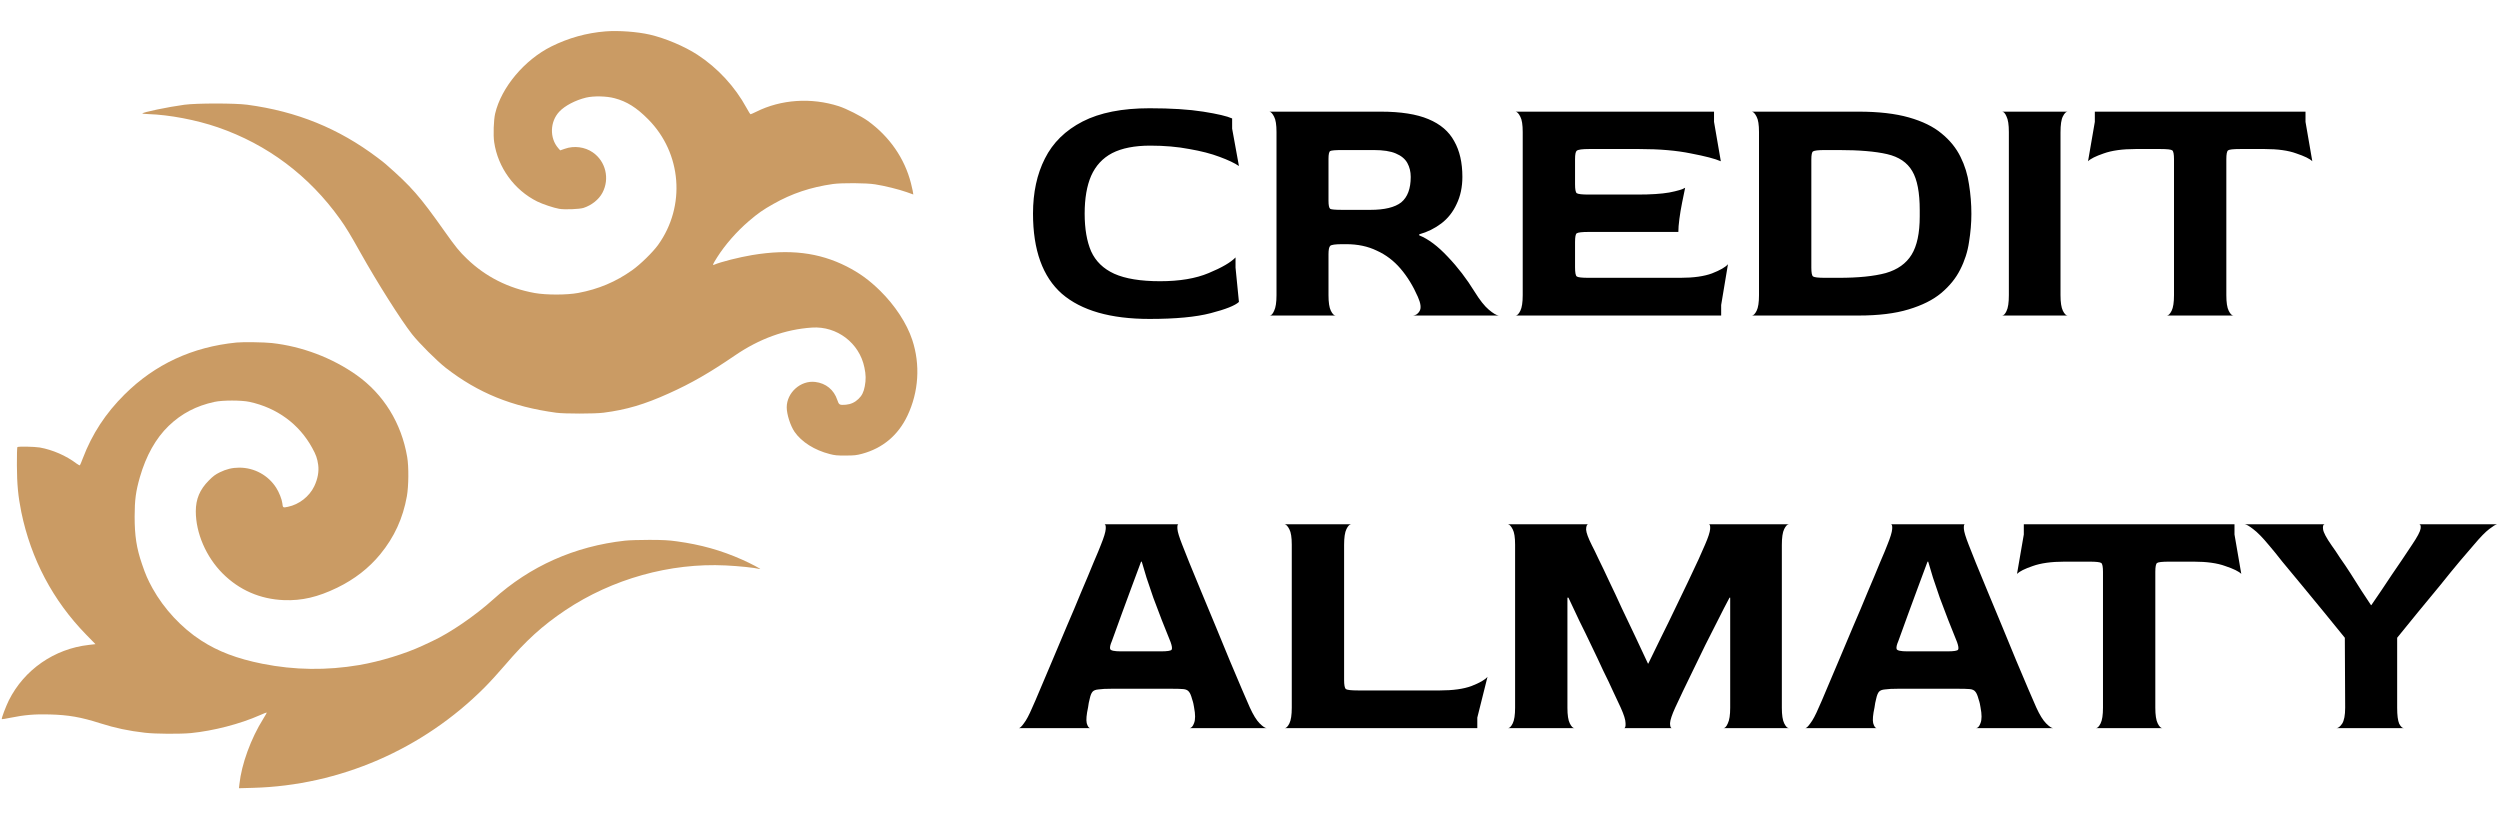 <svg width="103" height="34" viewBox="0 0 103 34" fill="none" xmlns="http://www.w3.org/2000/svg">
<path d="M47.362 13.14C45.757 13.14 44.553 12.795 43.75 12.104C42.957 11.404 42.56 10.303 42.56 8.8C42.56 7.932 42.723 7.176 43.05 6.532C43.377 5.879 43.895 5.37 44.604 5.006C45.313 4.642 46.233 4.46 47.362 4.46C48.249 4.46 48.986 4.507 49.574 4.6C50.162 4.693 50.559 4.787 50.764 4.88V5.3L51.044 6.84C50.867 6.719 50.601 6.593 50.246 6.462C49.901 6.331 49.485 6.224 49 6.14C48.515 6.047 47.978 6 47.39 6C46.746 6 46.223 6.103 45.822 6.308C45.43 6.513 45.141 6.826 44.954 7.246C44.777 7.657 44.688 8.175 44.688 8.8C44.688 9.425 44.777 9.943 44.954 10.354C45.141 10.765 45.458 11.073 45.906 11.278C46.363 11.483 46.993 11.586 47.796 11.586C48.599 11.586 49.266 11.474 49.798 11.25C50.339 11.026 50.708 10.811 50.904 10.606V11.026L51.044 12.44C50.885 12.589 50.498 12.743 49.882 12.902C49.275 13.061 48.435 13.14 47.362 13.14ZM52.312 13C52.377 13 52.438 12.935 52.494 12.804C52.559 12.673 52.592 12.459 52.592 12.16V5.44C52.592 5.141 52.559 4.931 52.494 4.81C52.428 4.679 52.363 4.609 52.298 4.6H56.89C57.711 4.6 58.364 4.703 58.85 4.908C59.344 5.113 59.699 5.417 59.914 5.818C60.138 6.21 60.25 6.7 60.25 7.288C60.25 7.708 60.17 8.081 60.012 8.408C59.862 8.735 59.652 9.001 59.382 9.206C59.111 9.411 58.808 9.561 58.472 9.654V9.696C58.845 9.845 59.237 10.139 59.648 10.578C60.058 11.007 60.427 11.488 60.754 12.02C60.968 12.365 61.164 12.613 61.342 12.762C61.519 12.911 61.654 12.991 61.748 13H58.22C58.332 12.991 58.42 12.93 58.486 12.818C58.56 12.697 58.537 12.501 58.416 12.23C58.22 11.782 57.982 11.395 57.702 11.068C57.422 10.741 57.095 10.494 56.722 10.326C56.358 10.149 55.938 10.06 55.462 10.06H55.308C55.018 10.06 54.85 10.083 54.804 10.13C54.757 10.177 54.734 10.293 54.734 10.48V12.16C54.734 12.459 54.766 12.673 54.832 12.804C54.897 12.935 54.962 13 55.028 13H52.312ZM55.308 8.646H56.456C57.044 8.646 57.468 8.543 57.73 8.338C57.991 8.123 58.122 7.773 58.122 7.288C58.122 7.073 58.075 6.882 57.982 6.714C57.888 6.546 57.73 6.415 57.506 6.322C57.291 6.229 56.988 6.182 56.596 6.182H55.308C55.018 6.182 54.85 6.196 54.804 6.224C54.757 6.252 54.734 6.359 54.734 6.546V8.268C54.734 8.455 54.757 8.567 54.804 8.604C54.85 8.632 55.018 8.646 55.308 8.646ZM62.442 13C62.508 13 62.573 12.935 62.638 12.804C62.703 12.673 62.736 12.459 62.736 12.16V5.44C62.736 5.141 62.703 4.931 62.638 4.81C62.573 4.679 62.508 4.609 62.442 4.6H70.618V5.02L70.898 6.644C70.665 6.541 70.254 6.434 69.666 6.322C69.078 6.201 68.369 6.14 67.538 6.14H65.466C65.186 6.14 65.018 6.163 64.962 6.21C64.915 6.247 64.892 6.364 64.892 6.56V7.596C64.892 7.801 64.915 7.923 64.962 7.96C65.018 7.997 65.181 8.016 65.452 8.016H67.468C68.01 8.016 68.444 7.988 68.77 7.932C69.106 7.867 69.326 7.801 69.428 7.736C69.391 7.913 69.349 8.119 69.302 8.352C69.255 8.585 69.218 8.809 69.19 9.024C69.162 9.239 69.148 9.416 69.148 9.556H65.452C65.181 9.556 65.018 9.575 64.962 9.612C64.915 9.64 64.892 9.761 64.892 9.976V11.012C64.892 11.227 64.915 11.353 64.962 11.39C65.009 11.427 65.172 11.446 65.452 11.446H69.232C69.773 11.446 70.207 11.385 70.534 11.264C70.87 11.133 71.09 11.007 71.192 10.886L70.912 12.566V13H62.442ZM72.177 13C72.242 13 72.307 12.935 72.373 12.804C72.438 12.673 72.471 12.459 72.471 12.16V5.44C72.471 5.141 72.438 4.931 72.373 4.81C72.307 4.679 72.242 4.609 72.177 4.6H76.573C77.394 4.6 78.085 4.679 78.645 4.838C79.205 4.997 79.653 5.216 79.989 5.496C80.334 5.776 80.595 6.098 80.773 6.462C80.95 6.817 81.067 7.195 81.123 7.596C81.188 7.997 81.221 8.403 81.221 8.814C81.221 9.187 81.188 9.575 81.123 9.976C81.067 10.368 80.945 10.746 80.759 11.11C80.581 11.465 80.32 11.787 79.975 12.076C79.639 12.356 79.191 12.58 78.631 12.748C78.08 12.916 77.394 13 76.573 13H72.177ZM75.187 11.446H75.761C76.563 11.446 77.207 11.381 77.693 11.25C78.178 11.11 78.533 10.858 78.757 10.494C78.981 10.13 79.093 9.603 79.093 8.912V8.66C79.093 7.932 78.99 7.395 78.785 7.05C78.579 6.695 78.234 6.462 77.749 6.35C77.263 6.238 76.601 6.182 75.761 6.182H75.187C74.916 6.182 74.753 6.201 74.697 6.238C74.65 6.266 74.627 6.378 74.627 6.574V11.026C74.627 11.231 74.65 11.353 74.697 11.39C74.753 11.427 74.916 11.446 75.187 11.446ZM82.485 13C82.55 13 82.611 12.939 82.667 12.818C82.733 12.687 82.765 12.468 82.765 12.16V5.44C82.765 5.141 82.733 4.927 82.667 4.796C82.611 4.665 82.55 4.6 82.485 4.6H85.187C85.122 4.6 85.056 4.665 84.991 4.796C84.926 4.917 84.893 5.137 84.893 5.454V12.16C84.893 12.459 84.926 12.673 84.991 12.804C85.056 12.935 85.122 13 85.187 13H82.485ZM89.275 13C89.34 13 89.405 12.935 89.471 12.804C89.536 12.673 89.569 12.459 89.569 12.16V6.56C89.569 6.355 89.545 6.233 89.499 6.196C89.452 6.159 89.289 6.14 89.009 6.14H87.987C87.445 6.14 87.007 6.201 86.671 6.322C86.344 6.434 86.129 6.541 86.027 6.644L86.307 5.02V4.6H94.987V5.02L95.267 6.644C95.164 6.541 94.945 6.434 94.609 6.322C94.282 6.201 93.848 6.14 93.307 6.14H92.299C92.009 6.14 91.841 6.159 91.795 6.196C91.748 6.233 91.725 6.355 91.725 6.56V12.16C91.725 12.459 91.757 12.673 91.823 12.804C91.888 12.935 91.953 13 92.019 13H89.275ZM41.972 30C42.019 30 42.089 29.935 42.182 29.804C42.285 29.673 42.401 29.454 42.532 29.146C42.597 29.006 42.7 28.768 42.84 28.432C42.989 28.087 43.157 27.69 43.344 27.242C43.54 26.785 43.741 26.309 43.946 25.814C44.161 25.319 44.361 24.843 44.548 24.386C44.744 23.929 44.912 23.527 45.052 23.182C45.201 22.837 45.304 22.589 45.36 22.44C45.481 22.141 45.547 21.927 45.556 21.796C45.565 21.665 45.547 21.6 45.5 21.6H48.552C48.515 21.6 48.501 21.665 48.51 21.796C48.519 21.917 48.585 22.132 48.706 22.44C48.762 22.589 48.86 22.837 49 23.182C49.14 23.518 49.303 23.915 49.49 24.372C49.677 24.82 49.873 25.291 50.078 25.786C50.283 26.281 50.479 26.757 50.666 27.214C50.853 27.662 51.021 28.059 51.17 28.404C51.319 28.749 51.427 28.997 51.492 29.146C51.632 29.454 51.767 29.673 51.898 29.804C52.029 29.935 52.127 30 52.192 30H49.014C49.089 29.991 49.149 29.921 49.196 29.79C49.252 29.65 49.252 29.435 49.196 29.146C49.187 29.081 49.177 29.029 49.168 28.992C49.159 28.945 49.14 28.88 49.112 28.796C49.075 28.656 49.033 28.558 48.986 28.502C48.939 28.437 48.86 28.399 48.748 28.39C48.645 28.381 48.473 28.376 48.23 28.376H45.822C45.57 28.376 45.383 28.385 45.262 28.404C45.141 28.413 45.057 28.446 45.01 28.502C44.963 28.558 44.926 28.651 44.898 28.782C44.889 28.829 44.875 28.889 44.856 28.964C44.847 29.039 44.837 29.099 44.828 29.146C44.763 29.445 44.744 29.659 44.772 29.79C44.809 29.921 44.856 29.991 44.912 30H41.972ZM46.186 26.836H47.824C48.095 26.836 48.244 26.813 48.272 26.766C48.3 26.719 48.286 26.617 48.23 26.458C48.109 26.159 47.987 25.856 47.866 25.548C47.745 25.231 47.628 24.923 47.516 24.624C47.413 24.325 47.32 24.05 47.236 23.798C47.161 23.537 47.096 23.317 47.04 23.14H47.012C46.881 23.485 46.746 23.849 46.606 24.232C46.466 24.615 46.335 24.969 46.214 25.296C46.093 25.623 45.995 25.893 45.92 26.108C45.845 26.313 45.808 26.416 45.808 26.416C45.743 26.565 45.719 26.673 45.738 26.738C45.757 26.803 45.906 26.836 46.186 26.836ZM52.927 30C52.992 30 53.057 29.935 53.123 29.804C53.188 29.673 53.221 29.459 53.221 29.16V22.44C53.221 22.141 53.188 21.931 53.123 21.81C53.057 21.679 52.992 21.609 52.927 21.6H55.671C55.605 21.6 55.54 21.665 55.475 21.796C55.409 21.927 55.377 22.146 55.377 22.454V28.012C55.377 28.217 55.4 28.343 55.447 28.39C55.503 28.427 55.671 28.446 55.951 28.446H59.325C59.866 28.446 60.3 28.385 60.627 28.264C60.963 28.133 61.182 28.007 61.285 27.886L60.865 29.566V30H52.927ZM62.128 30C62.193 30 62.258 29.935 62.324 29.804C62.389 29.673 62.422 29.459 62.422 29.16V22.44C62.422 22.141 62.389 21.931 62.324 21.81C62.258 21.679 62.193 21.609 62.128 21.6H65.432C65.376 21.609 65.348 21.684 65.348 21.824C65.357 21.955 65.436 22.169 65.586 22.468C65.651 22.589 65.744 22.781 65.866 23.042C65.996 23.303 66.141 23.607 66.3 23.952C66.468 24.297 66.64 24.666 66.818 25.058C67.004 25.45 67.191 25.842 67.378 26.234C67.564 26.626 67.737 26.995 67.896 27.34H67.91C68.078 26.995 68.255 26.631 68.442 26.248C68.638 25.856 68.829 25.464 69.016 25.072C69.202 24.68 69.38 24.311 69.548 23.966C69.716 23.611 69.86 23.303 69.982 23.042C70.103 22.771 70.192 22.571 70.248 22.44C70.378 22.141 70.448 21.927 70.458 21.796C70.467 21.665 70.448 21.6 70.402 21.6H73.706C73.64 21.6 73.575 21.665 73.51 21.796C73.444 21.927 73.412 22.146 73.412 22.454V29.16C73.412 29.459 73.444 29.673 73.51 29.804C73.575 29.935 73.64 30 73.706 30H71.004C71.069 30 71.13 29.935 71.186 29.804C71.251 29.673 71.284 29.459 71.284 29.16V24.624H71.256C71.106 24.904 70.948 25.212 70.78 25.548C70.612 25.884 70.439 26.225 70.262 26.57C70.094 26.915 69.93 27.251 69.772 27.578C69.613 27.905 69.468 28.203 69.338 28.474C69.207 28.745 69.1 28.973 69.016 29.16C68.885 29.449 68.815 29.659 68.806 29.79C68.806 29.921 68.829 29.991 68.876 30H66.916C66.962 29.991 66.981 29.921 66.972 29.79C66.972 29.659 66.906 29.449 66.776 29.16C66.701 28.992 66.598 28.773 66.468 28.502C66.346 28.231 66.206 27.937 66.048 27.62C65.898 27.293 65.74 26.957 65.572 26.612C65.404 26.257 65.236 25.912 65.068 25.576C64.909 25.231 64.76 24.913 64.62 24.624H64.578V29.16C64.578 29.459 64.61 29.673 64.676 29.804C64.741 29.935 64.806 30 64.872 30H62.128ZM74.374 30C74.421 30 74.491 29.935 74.584 29.804C74.687 29.673 74.804 29.454 74.934 29.146C75 29.006 75.102 28.768 75.242 28.432C75.392 28.087 75.56 27.69 75.746 27.242C75.942 26.785 76.143 26.309 76.348 25.814C76.563 25.319 76.764 24.843 76.95 24.386C77.146 23.929 77.314 23.527 77.454 23.182C77.604 22.837 77.706 22.589 77.762 22.44C77.884 22.141 77.949 21.927 77.958 21.796C77.968 21.665 77.949 21.6 77.902 21.6H80.954C80.917 21.6 80.903 21.665 80.912 21.796C80.922 21.917 80.987 22.132 81.108 22.44C81.164 22.589 81.262 22.837 81.402 23.182C81.542 23.518 81.706 23.915 81.892 24.372C82.079 24.82 82.275 25.291 82.48 25.786C82.686 26.281 82.882 26.757 83.068 27.214C83.255 27.662 83.423 28.059 83.572 28.404C83.722 28.749 83.829 28.997 83.894 29.146C84.034 29.454 84.17 29.673 84.3 29.804C84.431 29.935 84.529 30 84.594 30H81.416C81.491 29.991 81.552 29.921 81.598 29.79C81.654 29.65 81.654 29.435 81.598 29.146C81.589 29.081 81.58 29.029 81.57 28.992C81.561 28.945 81.542 28.88 81.514 28.796C81.477 28.656 81.435 28.558 81.388 28.502C81.342 28.437 81.262 28.399 81.15 28.39C81.048 28.381 80.875 28.376 80.632 28.376H78.224C77.972 28.376 77.786 28.385 77.664 28.404C77.543 28.413 77.459 28.446 77.412 28.502C77.366 28.558 77.328 28.651 77.3 28.782C77.291 28.829 77.277 28.889 77.258 28.964C77.249 29.039 77.24 29.099 77.23 29.146C77.165 29.445 77.146 29.659 77.174 29.79C77.212 29.921 77.258 29.991 77.314 30H74.374ZM78.588 26.836H80.226C80.497 26.836 80.646 26.813 80.674 26.766C80.702 26.719 80.688 26.617 80.632 26.458C80.511 26.159 80.39 25.856 80.268 25.548C80.147 25.231 80.03 24.923 79.918 24.624C79.816 24.325 79.722 24.05 79.638 23.798C79.564 23.537 79.498 23.317 79.442 23.14H79.414C79.284 23.485 79.148 23.849 79.008 24.232C78.868 24.615 78.738 24.969 78.616 25.296C78.495 25.623 78.397 25.893 78.322 26.108C78.248 26.313 78.21 26.416 78.21 26.416C78.145 26.565 78.122 26.673 78.14 26.738C78.159 26.803 78.308 26.836 78.588 26.836ZM86.349 30C86.414 30 86.48 29.935 86.545 29.804C86.61 29.673 86.643 29.459 86.643 29.16V23.56C86.643 23.355 86.62 23.233 86.573 23.196C86.526 23.159 86.363 23.14 86.083 23.14H85.061C84.52 23.14 84.081 23.201 83.745 23.322C83.418 23.434 83.204 23.541 83.101 23.644L83.381 22.02V21.6H92.061V22.02L92.341 23.644C92.238 23.541 92.019 23.434 91.683 23.322C91.356 23.201 90.922 23.14 90.381 23.14H89.373C89.084 23.14 88.916 23.159 88.869 23.196C88.822 23.233 88.799 23.355 88.799 23.56V29.16C88.799 29.459 88.832 29.673 88.897 29.804C88.962 29.935 89.028 30 89.093 30H86.349ZM96.257 30C96.331 30 96.411 29.939 96.495 29.818C96.579 29.687 96.621 29.468 96.621 29.16L96.607 26.276C96.345 25.949 96.061 25.599 95.753 25.226C95.445 24.853 95.141 24.484 94.843 24.12C94.544 23.756 94.273 23.429 94.031 23.14C93.797 22.841 93.615 22.617 93.485 22.468C93.223 22.151 93.004 21.927 92.827 21.796C92.659 21.665 92.542 21.6 92.477 21.6H95.781C95.715 21.609 95.692 21.679 95.711 21.81C95.729 21.941 95.846 22.16 96.061 22.468C96.163 22.608 96.28 22.781 96.411 22.986C96.551 23.182 96.695 23.397 96.845 23.63C96.994 23.863 97.139 24.092 97.279 24.316C97.428 24.54 97.563 24.745 97.685 24.932H97.699C97.839 24.727 97.979 24.521 98.119 24.316C98.259 24.101 98.399 23.891 98.539 23.686C98.679 23.481 98.819 23.275 98.959 23.07C99.099 22.855 99.239 22.645 99.379 22.44C99.593 22.123 99.71 21.903 99.729 21.782C99.747 21.661 99.724 21.6 99.659 21.6H102.879C102.823 21.609 102.715 21.675 102.557 21.796C102.398 21.917 102.193 22.127 101.941 22.426C101.801 22.585 101.605 22.813 101.353 23.112C101.11 23.401 100.839 23.733 100.541 24.106C100.242 24.47 99.934 24.843 99.617 25.226C99.309 25.599 99.024 25.949 98.763 26.276V29.16C98.763 29.468 98.791 29.687 98.847 29.818C98.912 29.939 98.977 30 99.043 30H96.257Z" fill="black"/>
<g clip-path="url(#clip0_6_25)">
<path d="M24.947 1.293C24.16 1.357 23.424 1.563 22.72 1.912C21.608 2.464 20.651 3.605 20.4 4.68C20.339 4.941 20.317 5.568 20.36 5.856C20.512 6.899 21.189 7.832 22.133 8.301C22.355 8.411 22.816 8.565 23.037 8.603C23.269 8.643 23.875 8.619 24.043 8.565C24.376 8.456 24.672 8.221 24.819 7.944C25.128 7.365 24.957 6.645 24.421 6.277C24.099 6.053 23.651 5.995 23.275 6.128L23.08 6.195L23 6.104C22.637 5.688 22.656 5.013 23.043 4.6C23.272 4.355 23.707 4.128 24.147 4.021C24.461 3.947 24.992 3.957 25.325 4.048C25.827 4.181 26.227 4.432 26.707 4.917C28.088 6.309 28.261 8.491 27.115 10.088C26.899 10.389 26.381 10.896 26.045 11.133C25.368 11.613 24.659 11.912 23.824 12.069C23.36 12.157 22.501 12.157 22.027 12.072C20.949 11.877 20.008 11.403 19.243 10.667C18.925 10.363 18.776 10.179 18.309 9.52C17.285 8.072 16.952 7.691 15.893 6.763C15.851 6.723 15.693 6.6 15.547 6.491C13.949 5.288 12.232 4.589 10.187 4.315C9.691 4.248 8.099 4.248 7.6 4.315C6.941 4.403 5.837 4.632 5.864 4.677C5.869 4.685 5.981 4.696 6.112 4.701C6.971 4.728 8.083 4.939 8.973 5.245C11.021 5.952 12.733 7.237 14.011 9.027C14.248 9.357 14.445 9.683 14.853 10.413C15.541 11.64 16.512 13.176 16.973 13.765C17.264 14.136 18 14.869 18.365 15.155C19.701 16.192 21.093 16.757 22.92 17.005C23.264 17.051 24.501 17.051 24.867 17.003C25.808 16.883 26.555 16.661 27.557 16.208C28.483 15.792 29.237 15.357 30.267 14.653C31.285 13.955 32.352 13.568 33.456 13.496C34.483 13.429 35.408 14.133 35.613 15.139C35.677 15.435 35.68 15.645 35.629 15.915C35.581 16.163 35.512 16.299 35.368 16.437C35.221 16.579 35.051 16.656 34.848 16.675C34.587 16.696 34.563 16.68 34.496 16.477C34.357 16.059 34.029 15.789 33.587 15.736C32.987 15.664 32.416 16.173 32.413 16.781C32.413 17.069 32.563 17.539 32.736 17.792C33.024 18.208 33.557 18.547 34.187 18.707C34.389 18.76 34.493 18.771 34.84 18.768C35.203 18.768 35.285 18.757 35.517 18.696C36.368 18.467 37.005 17.931 37.387 17.125C37.851 16.147 37.923 15.024 37.584 14C37.36 13.323 36.877 12.587 36.264 11.981C35.805 11.531 35.411 11.248 34.88 10.976C33.739 10.4 32.531 10.253 30.987 10.509C30.459 10.597 29.696 10.789 29.421 10.907C29.344 10.939 29.365 10.891 29.549 10.597C29.877 10.08 30.355 9.536 30.853 9.109C31.227 8.789 31.44 8.64 31.859 8.405C32.624 7.971 33.4 7.712 34.32 7.581C34.683 7.531 35.691 7.536 36.056 7.595C36.448 7.656 37.029 7.8 37.36 7.917C37.507 7.971 37.629 8.013 37.629 8.013C37.637 8.013 37.581 7.736 37.531 7.547C37.269 6.523 36.648 5.627 35.755 4.981C35.485 4.787 34.872 4.477 34.56 4.376C33.427 4.011 32.179 4.093 31.155 4.605C31.04 4.661 30.936 4.707 30.923 4.707C30.909 4.707 30.835 4.589 30.757 4.445C30.285 3.576 29.568 2.797 28.731 2.253C28.197 1.907 27.416 1.576 26.776 1.427C26.256 1.307 25.483 1.251 24.947 1.293Z" fill="#CA9B64"/>
<path d="M9.747 14.112C7.923 14.293 6.384 15.008 5.131 16.253C4.352 17.027 3.795 17.877 3.413 18.88C3.357 19.027 3.304 19.157 3.293 19.168C3.283 19.179 3.221 19.149 3.157 19.101C2.725 18.773 2.165 18.531 1.64 18.437C1.416 18.4 0.749 18.387 0.715 18.421C0.704 18.435 0.693 18.771 0.696 19.168C0.699 19.952 0.747 20.451 0.877 21.093C1.277 23.035 2.181 24.744 3.547 26.144L3.933 26.539L3.656 26.571C2.237 26.731 0.997 27.592 0.365 28.853C0.237 29.115 0.051 29.605 0.075 29.629C0.08 29.637 0.237 29.611 0.421 29.573C1.011 29.453 1.432 29.419 2.04 29.435C2.832 29.456 3.328 29.544 4.133 29.8C4.747 29.995 5.296 30.112 5.973 30.189C6.408 30.24 7.419 30.245 7.867 30.203C8.789 30.112 9.893 29.827 10.704 29.467C10.856 29.4 10.984 29.349 10.989 29.355C10.997 29.36 10.931 29.48 10.843 29.619C10.339 30.421 9.949 31.491 9.864 32.304L9.845 32.475L10.429 32.459C13.992 32.363 17.421 30.875 19.963 28.325C20.171 28.117 20.552 27.701 20.808 27.4C21.677 26.384 22.347 25.776 23.293 25.141C25.229 23.848 27.608 23.184 29.899 23.296C30.456 23.323 31.067 23.387 31.307 23.443C31.411 23.469 30.925 23.211 30.573 23.056C29.707 22.672 28.88 22.44 27.891 22.304C27.547 22.256 27.336 22.245 26.76 22.243C26.365 22.243 25.92 22.256 25.752 22.275C23.68 22.504 21.837 23.323 20.32 24.696C19.584 25.36 18.549 26.072 17.813 26.413C17.712 26.461 17.528 26.547 17.408 26.603C16.693 26.936 15.659 27.253 14.8 27.4C13.459 27.627 12.136 27.611 10.811 27.347C9.771 27.139 8.987 26.843 8.285 26.387C7.48 25.867 6.755 25.085 6.285 24.24C6.088 23.88 5.997 23.675 5.853 23.248C5.624 22.584 5.547 22.077 5.547 21.28C5.549 20.589 5.595 20.245 5.763 19.659C6.019 18.771 6.421 18.056 6.949 17.547C7.48 17.037 8.085 16.72 8.84 16.557C9.163 16.485 9.957 16.485 10.28 16.557C11.413 16.803 12.325 17.472 12.861 18.451C13.021 18.739 13.072 18.885 13.109 19.149C13.147 19.427 13.091 19.733 12.947 20.035C12.744 20.456 12.325 20.784 11.864 20.88C11.656 20.923 11.653 20.923 11.632 20.733C11.613 20.571 11.499 20.283 11.381 20.099C11.053 19.581 10.477 19.267 9.861 19.267C9.571 19.267 9.323 19.328 9.056 19.459C8.872 19.549 8.781 19.616 8.6 19.8C8.232 20.171 8.067 20.56 8.067 21.067C8.067 21.963 8.491 22.944 9.173 23.627C9.859 24.312 10.715 24.685 11.693 24.725C12.435 24.755 13.096 24.6 13.893 24.213C14.605 23.867 15.197 23.408 15.667 22.835C16.245 22.131 16.6 21.355 16.763 20.448C16.837 20.032 16.845 19.224 16.776 18.827C16.539 17.432 15.805 16.243 14.691 15.453C13.683 14.741 12.448 14.272 11.2 14.133C10.891 14.099 10.008 14.085 9.747 14.112Z" fill="#CA9B64"/>
</g>
<defs>
<clipPath id="clip0_6_25">
<rect width="38" height="32" fill="white" transform="translate(0 1)"/>
</clipPath>
</defs>
</svg>
